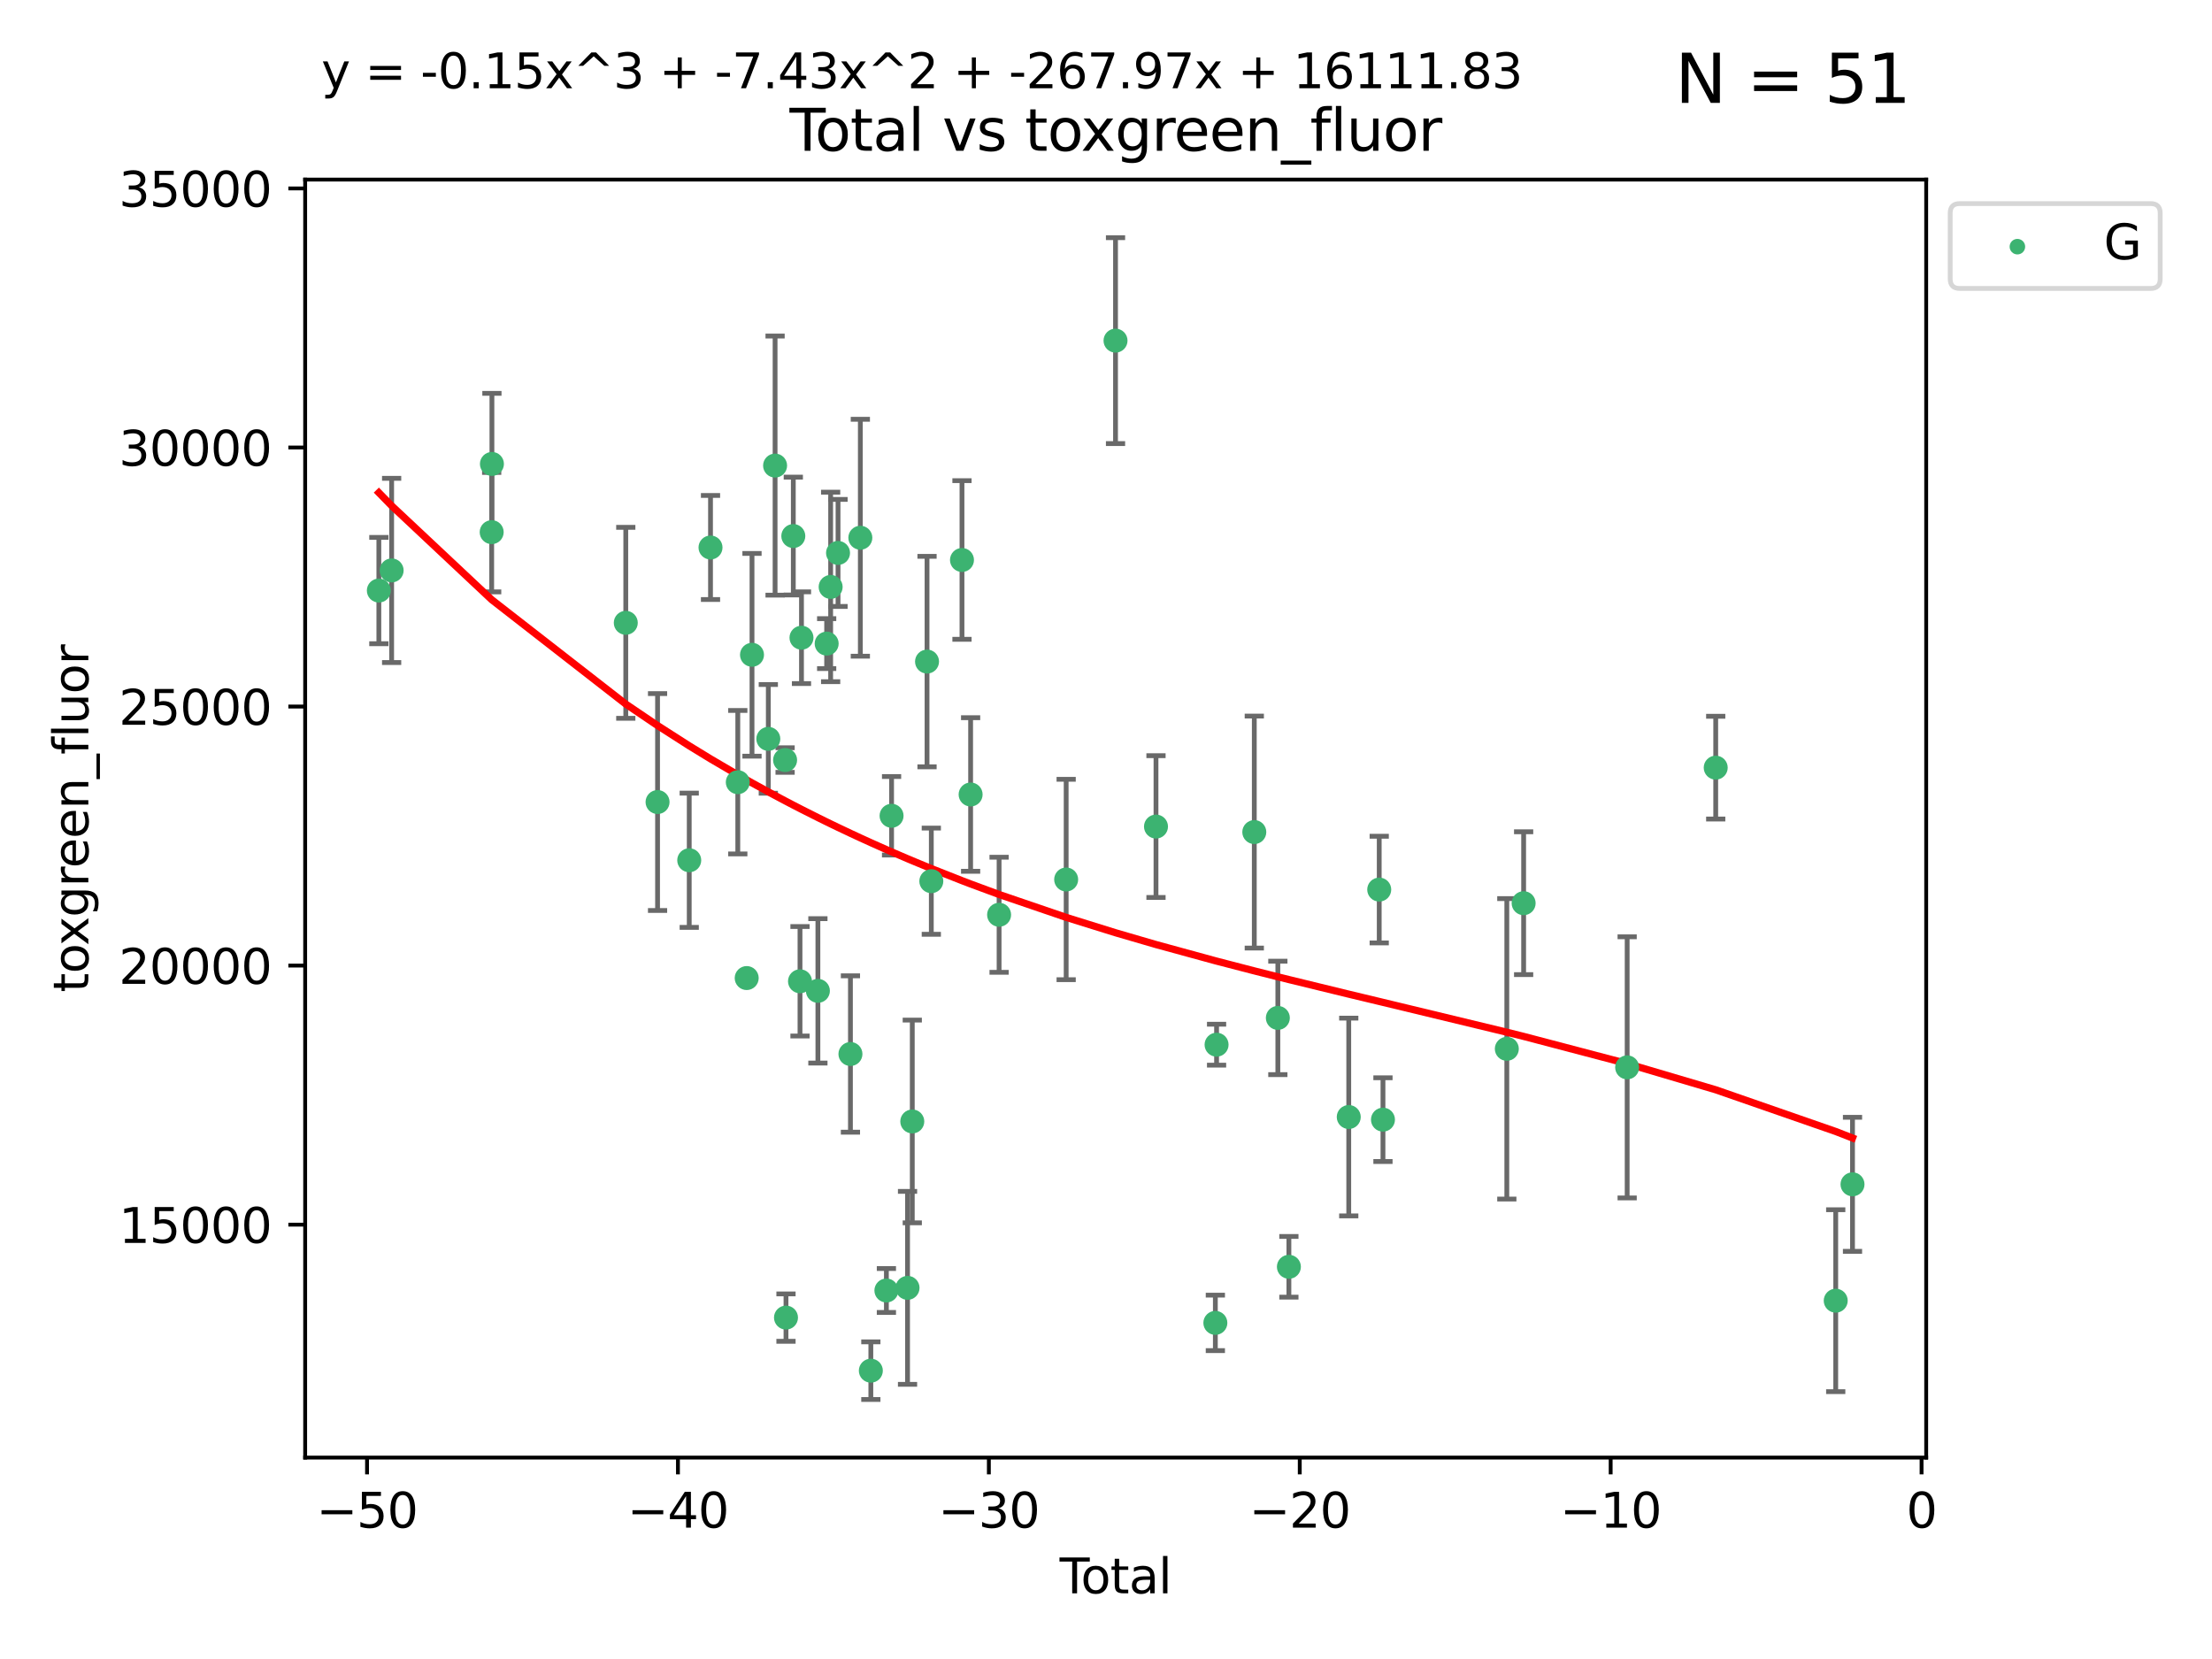 <?xml version="1.0" encoding="utf-8" standalone="no"?>
<!DOCTYPE svg PUBLIC "-//W3C//DTD SVG 1.1//EN"
  "http://www.w3.org/Graphics/SVG/1.1/DTD/svg11.dtd">
<svg xmlns:xlink="http://www.w3.org/1999/xlink" width="460.8pt" height="345.6pt" viewBox="0 0 460.8 345.6" xmlns="http://www.w3.org/2000/svg" version="1.1">
 <defs>
  <style type="text/css">*{stroke-linejoin: round; stroke-linecap: butt}</style>
 </defs>
 <g id="figure_1">
  <g id="patch_1">
   <path d="M 0 345.6 
L 460.8 345.6 
L 460.8 0 
L 0 0 
z
" style="fill: #ffffff"/>
  </g>
  <g id="axes_1">
   <g id="patch_2">
    <path d="M 63.571 303.64 
L 401.26 303.64 
L 401.26 37.411 
L 63.571 37.411 
z
" style="fill: #ffffff"/>
   </g>
   <g id="PathCollection_1">
    <defs>
     <path id="m0b5c371823" d="M 0 1.118 
C 0.297 1.118 0.581 1 0.791 0.791 
C 1 0.581 1.118 0.297 1.118 0 
C 1.118 -0.297 1 -0.581 0.791 -0.791 
C 0.581 -1 0.297 -1.118 0 -1.118 
C -0.297 -1.118 -0.581 -1 -0.791 -0.791 
C -1 -0.581 -1.118 -0.297 -1.118 0 
C -1.118 0.297 -1 0.581 -0.791 0.791 
C -0.581 1 -0.297 1.118 0 1.118 
z
" style="stroke: #3cb371"/>
    </defs>
    <g clip-path="url(#p6d5c91cd50)">
     <use xlink:href="#m0b5c371823" x="78.921" y="123.023" style="fill: #3cb371; stroke: #3cb371"/>
     <use xlink:href="#m0b5c371823" x="81.585" y="118.831" style="fill: #3cb371; stroke: #3cb371"/>
     <use xlink:href="#m0b5c371823" x="102.426" y="110.856" style="fill: #3cb371; stroke: #3cb371"/>
     <use xlink:href="#m0b5c371823" x="102.476" y="96.646" style="fill: #3cb371; stroke: #3cb371"/>
     <use xlink:href="#m0b5c371823" x="130.362" y="129.744" style="fill: #3cb371; stroke: #3cb371"/>
     <use xlink:href="#m0b5c371823" x="136.981" y="167.08" style="fill: #3cb371; stroke: #3cb371"/>
     <use xlink:href="#m0b5c371823" x="143.58" y="179.208" style="fill: #3cb371; stroke: #3cb371"/>
     <use xlink:href="#m0b5c371823" x="148.013" y="114.055" style="fill: #3cb371; stroke: #3cb371"/>
     <use xlink:href="#m0b5c371823" x="153.697" y="162.945" style="fill: #3cb371; stroke: #3cb371"/>
     <use xlink:href="#m0b5c371823" x="155.551" y="203.747" style="fill: #3cb371; stroke: #3cb371"/>
     <use xlink:href="#m0b5c371823" x="156.656" y="136.406" style="fill: #3cb371; stroke: #3cb371"/>
     <use xlink:href="#m0b5c371823" x="160.055" y="153.921" style="fill: #3cb371; stroke: #3cb371"/>
     <use xlink:href="#m0b5c371823" x="161.465" y="96.991" style="fill: #3cb371; stroke: #3cb371"/>
     <use xlink:href="#m0b5c371823" x="163.55" y="158.331" style="fill: #3cb371; stroke: #3cb371"/>
     <use xlink:href="#m0b5c371823" x="163.736" y="274.48" style="fill: #3cb371; stroke: #3cb371"/>
     <use xlink:href="#m0b5c371823" x="165.261" y="111.668" style="fill: #3cb371; stroke: #3cb371"/>
     <use xlink:href="#m0b5c371823" x="166.655" y="204.42" style="fill: #3cb371; stroke: #3cb371"/>
     <use xlink:href="#m0b5c371823" x="166.964" y="132.847" style="fill: #3cb371; stroke: #3cb371"/>
     <use xlink:href="#m0b5c371823" x="170.383" y="206.413" style="fill: #3cb371; stroke: #3cb371"/>
     <use xlink:href="#m0b5c371823" x="172.208" y="134.076" style="fill: #3cb371; stroke: #3cb371"/>
     <use xlink:href="#m0b5c371823" x="173.039" y="122.267" style="fill: #3cb371; stroke: #3cb371"/>
     <use xlink:href="#m0b5c371823" x="174.578" y="115.186" style="fill: #3cb371; stroke: #3cb371"/>
     <use xlink:href="#m0b5c371823" x="177.162" y="219.568" style="fill: #3cb371; stroke: #3cb371"/>
     <use xlink:href="#m0b5c371823" x="179.225" y="112.022" style="fill: #3cb371; stroke: #3cb371"/>
     <use xlink:href="#m0b5c371823" x="181.412" y="285.537" style="fill: #3cb371; stroke: #3cb371"/>
     <use xlink:href="#m0b5c371823" x="184.653" y="268.835" style="fill: #3cb371; stroke: #3cb371"/>
     <use xlink:href="#m0b5c371823" x="185.73" y="169.942" style="fill: #3cb371; stroke: #3cb371"/>
     <use xlink:href="#m0b5c371823" x="189.057" y="268.285" style="fill: #3cb371; stroke: #3cb371"/>
     <use xlink:href="#m0b5c371823" x="190.045" y="233.62" style="fill: #3cb371; stroke: #3cb371"/>
     <use xlink:href="#m0b5c371823" x="193.118" y="137.818" style="fill: #3cb371; stroke: #3cb371"/>
     <use xlink:href="#m0b5c371823" x="194.01" y="183.568" style="fill: #3cb371; stroke: #3cb371"/>
     <use xlink:href="#m0b5c371823" x="200.398" y="116.655" style="fill: #3cb371; stroke: #3cb371"/>
     <use xlink:href="#m0b5c371823" x="202.198" y="165.506" style="fill: #3cb371; stroke: #3cb371"/>
     <use xlink:href="#m0b5c371823" x="208.13" y="190.563" style="fill: #3cb371; stroke: #3cb371"/>
     <use xlink:href="#m0b5c371823" x="222.101" y="183.214" style="fill: #3cb371; stroke: #3cb371"/>
     <use xlink:href="#m0b5c371823" x="232.384" y="70.96" style="fill: #3cb371; stroke: #3cb371"/>
     <use xlink:href="#m0b5c371823" x="240.814" y="172.188" style="fill: #3cb371; stroke: #3cb371"/>
     <use xlink:href="#m0b5c371823" x="253.181" y="275.581" style="fill: #3cb371; stroke: #3cb371"/>
     <use xlink:href="#m0b5c371823" x="253.434" y="217.627" style="fill: #3cb371; stroke: #3cb371"/>
     <use xlink:href="#m0b5c371823" x="261.293" y="173.334" style="fill: #3cb371; stroke: #3cb371"/>
     <use xlink:href="#m0b5c371823" x="266.199" y="212.048" style="fill: #3cb371; stroke: #3cb371"/>
     <use xlink:href="#m0b5c371823" x="268.5" y="263.898" style="fill: #3cb371; stroke: #3cb371"/>
     <use xlink:href="#m0b5c371823" x="280.97" y="232.694" style="fill: #3cb371; stroke: #3cb371"/>
     <use xlink:href="#m0b5c371823" x="287.318" y="185.317" style="fill: #3cb371; stroke: #3cb371"/>
     <use xlink:href="#m0b5c371823" x="288.097" y="233.243" style="fill: #3cb371; stroke: #3cb371"/>
     <use xlink:href="#m0b5c371823" x="313.898" y="218.49" style="fill: #3cb371; stroke: #3cb371"/>
     <use xlink:href="#m0b5c371823" x="317.401" y="188.151" style="fill: #3cb371; stroke: #3cb371"/>
     <use xlink:href="#m0b5c371823" x="338.967" y="222.351" style="fill: #3cb371; stroke: #3cb371"/>
     <use xlink:href="#m0b5c371823" x="357.415" y="159.916" style="fill: #3cb371; stroke: #3cb371"/>
     <use xlink:href="#m0b5c371823" x="382.415" y="270.956" style="fill: #3cb371; stroke: #3cb371"/>
     <use xlink:href="#m0b5c371823" x="385.911" y="246.715" style="fill: #3cb371; stroke: #3cb371"/>
    </g>
   </g>
   <g id="matplotlib.axis_1">
    <g id="xtick_1">
     <g id="line2d_1">
      <defs>
       <path id="md75a499d53" d="M 0 0 
L 0 3.5 
" style="stroke: #000000; stroke-width: 0.8"/>
      </defs>
      <g>
       <use xlink:href="#md75a499d53" x="76.462" y="303.64" style="stroke: #000000; stroke-width: 0.8"/>
      </g>
     </g>
     <g id="text_1">
      <!-- −50 -->
      <g transform="translate(65.909 318.238)scale(0.1 -0.1)">
       <defs>
        <path id="DejaVuSans-2212" d="M 678 2272 
L 4684 2272 
L 4684 1741 
L 678 1741 
L 678 2272 
z
" transform="scale(0.016)"/>
        <path id="DejaVuSans-35" d="M 691 4666 
L 3169 4666 
L 3169 4134 
L 1269 4134 
L 1269 2991 
Q 1406 3038 1543 3061 
Q 1681 3084 1819 3084 
Q 2600 3084 3056 2656 
Q 3513 2228 3513 1497 
Q 3513 744 3044 326 
Q 2575 -91 1722 -91 
Q 1428 -91 1123 -41 
Q 819 9 494 109 
L 494 744 
Q 775 591 1075 516 
Q 1375 441 1709 441 
Q 2250 441 2565 725 
Q 2881 1009 2881 1497 
Q 2881 1984 2565 2268 
Q 2250 2553 1709 2553 
Q 1456 2553 1204 2497 
Q 953 2441 691 2322 
L 691 4666 
z
" transform="scale(0.016)"/>
        <path id="DejaVuSans-30" d="M 2034 4250 
Q 1547 4250 1301 3770 
Q 1056 3291 1056 2328 
Q 1056 1369 1301 889 
Q 1547 409 2034 409 
Q 2525 409 2770 889 
Q 3016 1369 3016 2328 
Q 3016 3291 2770 3770 
Q 2525 4250 2034 4250 
z
M 2034 4750 
Q 2819 4750 3233 4129 
Q 3647 3509 3647 2328 
Q 3647 1150 3233 529 
Q 2819 -91 2034 -91 
Q 1250 -91 836 529 
Q 422 1150 422 2328 
Q 422 3509 836 4129 
Q 1250 4750 2034 4750 
z
" transform="scale(0.016)"/>
       </defs>
       <use xlink:href="#DejaVuSans-2212"/>
       <use xlink:href="#DejaVuSans-35" x="83.789"/>
       <use xlink:href="#DejaVuSans-30" x="147.412"/>
      </g>
     </g>
    </g>
    <g id="xtick_2">
     <g id="line2d_2">
      <g>
       <use xlink:href="#md75a499d53" x="141.229" y="303.64" style="stroke: #000000; stroke-width: 0.8"/>
      </g>
     </g>
     <g id="text_2">
      <!-- −40 -->
      <g transform="translate(130.676 318.238)scale(0.1 -0.1)">
       <defs>
        <path id="DejaVuSans-34" d="M 2419 4116 
L 825 1625 
L 2419 1625 
L 2419 4116 
z
M 2253 4666 
L 3047 4666 
L 3047 1625 
L 3713 1625 
L 3713 1100 
L 3047 1100 
L 3047 0 
L 2419 0 
L 2419 1100 
L 313 1100 
L 313 1709 
L 2253 4666 
z
" transform="scale(0.016)"/>
       </defs>
       <use xlink:href="#DejaVuSans-2212"/>
       <use xlink:href="#DejaVuSans-34" x="83.789"/>
       <use xlink:href="#DejaVuSans-30" x="147.412"/>
      </g>
     </g>
    </g>
    <g id="xtick_3">
     <g id="line2d_3">
      <g>
       <use xlink:href="#md75a499d53" x="205.996" y="303.64" style="stroke: #000000; stroke-width: 0.8"/>
      </g>
     </g>
     <g id="text_3">
      <!-- −30 -->
      <g transform="translate(195.444 318.238)scale(0.1 -0.1)">
       <defs>
        <path id="DejaVuSans-33" d="M 2597 2516 
Q 3050 2419 3304 2112 
Q 3559 1806 3559 1356 
Q 3559 666 3084 287 
Q 2609 -91 1734 -91 
Q 1441 -91 1130 -33 
Q 819 25 488 141 
L 488 750 
Q 750 597 1062 519 
Q 1375 441 1716 441 
Q 2309 441 2620 675 
Q 2931 909 2931 1356 
Q 2931 1769 2642 2001 
Q 2353 2234 1838 2234 
L 1294 2234 
L 1294 2753 
L 1863 2753 
Q 2328 2753 2575 2939 
Q 2822 3125 2822 3475 
Q 2822 3834 2567 4026 
Q 2313 4219 1838 4219 
Q 1578 4219 1281 4162 
Q 984 4106 628 3988 
L 628 4550 
Q 988 4650 1302 4700 
Q 1616 4750 1894 4750 
Q 2613 4750 3031 4423 
Q 3450 4097 3450 3541 
Q 3450 3153 3228 2886 
Q 3006 2619 2597 2516 
z
" transform="scale(0.016)"/>
       </defs>
       <use xlink:href="#DejaVuSans-2212"/>
       <use xlink:href="#DejaVuSans-33" x="83.789"/>
       <use xlink:href="#DejaVuSans-30" x="147.412"/>
      </g>
     </g>
    </g>
    <g id="xtick_4">
     <g id="line2d_4">
      <g>
       <use xlink:href="#md75a499d53" x="270.763" y="303.64" style="stroke: #000000; stroke-width: 0.8"/>
      </g>
     </g>
     <g id="text_4">
      <!-- −20 -->
      <g transform="translate(260.211 318.238)scale(0.1 -0.1)">
       <defs>
        <path id="DejaVuSans-32" d="M 1228 531 
L 3431 531 
L 3431 0 
L 469 0 
L 469 531 
Q 828 903 1448 1529 
Q 2069 2156 2228 2338 
Q 2531 2678 2651 2914 
Q 2772 3150 2772 3378 
Q 2772 3750 2511 3984 
Q 2250 4219 1831 4219 
Q 1534 4219 1204 4116 
Q 875 4013 500 3803 
L 500 4441 
Q 881 4594 1212 4672 
Q 1544 4750 1819 4750 
Q 2544 4750 2975 4387 
Q 3406 4025 3406 3419 
Q 3406 3131 3298 2873 
Q 3191 2616 2906 2266 
Q 2828 2175 2409 1742 
Q 1991 1309 1228 531 
z
" transform="scale(0.016)"/>
       </defs>
       <use xlink:href="#DejaVuSans-2212"/>
       <use xlink:href="#DejaVuSans-32" x="83.789"/>
       <use xlink:href="#DejaVuSans-30" x="147.412"/>
      </g>
     </g>
    </g>
    <g id="xtick_5">
     <g id="line2d_5">
      <g>
       <use xlink:href="#md75a499d53" x="335.531" y="303.64" style="stroke: #000000; stroke-width: 0.8"/>
      </g>
     </g>
     <g id="text_5">
      <!-- −10 -->
      <g transform="translate(324.978 318.238)scale(0.1 -0.1)">
       <defs>
        <path id="DejaVuSans-31" d="M 794 531 
L 1825 531 
L 1825 4091 
L 703 3866 
L 703 4441 
L 1819 4666 
L 2450 4666 
L 2450 531 
L 3481 531 
L 3481 0 
L 794 0 
L 794 531 
z
" transform="scale(0.016)"/>
       </defs>
       <use xlink:href="#DejaVuSans-2212"/>
       <use xlink:href="#DejaVuSans-31" x="83.789"/>
       <use xlink:href="#DejaVuSans-30" x="147.412"/>
      </g>
     </g>
    </g>
    <g id="xtick_6">
     <g id="line2d_6">
      <g>
       <use xlink:href="#md75a499d53" x="400.298" y="303.64" style="stroke: #000000; stroke-width: 0.8"/>
      </g>
     </g>
     <g id="text_6">
      <!-- 0 -->
      <g transform="translate(397.117 318.238)scale(0.1 -0.1)">
       <use xlink:href="#DejaVuSans-30"/>
      </g>
     </g>
    </g>
    <g id="text_7">
     <!-- Total -->
     <g transform="translate(220.739 331.917)scale(0.1 -0.1)">
      <defs>
       <path id="DejaVuSans-54" d="M -19 4666 
L 3928 4666 
L 3928 4134 
L 2272 4134 
L 2272 0 
L 1638 0 
L 1638 4134 
L -19 4134 
L -19 4666 
z
" transform="scale(0.016)"/>
       <path id="DejaVuSans-6f" d="M 1959 3097 
Q 1497 3097 1228 2736 
Q 959 2375 959 1747 
Q 959 1119 1226 758 
Q 1494 397 1959 397 
Q 2419 397 2687 759 
Q 2956 1122 2956 1747 
Q 2956 2369 2687 2733 
Q 2419 3097 1959 3097 
z
M 1959 3584 
Q 2709 3584 3137 3096 
Q 3566 2609 3566 1747 
Q 3566 888 3137 398 
Q 2709 -91 1959 -91 
Q 1206 -91 779 398 
Q 353 888 353 1747 
Q 353 2609 779 3096 
Q 1206 3584 1959 3584 
z
" transform="scale(0.016)"/>
       <path id="DejaVuSans-74" d="M 1172 4494 
L 1172 3500 
L 2356 3500 
L 2356 3053 
L 1172 3053 
L 1172 1153 
Q 1172 725 1289 603 
Q 1406 481 1766 481 
L 2356 481 
L 2356 0 
L 1766 0 
Q 1100 0 847 248 
Q 594 497 594 1153 
L 594 3053 
L 172 3053 
L 172 3500 
L 594 3500 
L 594 4494 
L 1172 4494 
z
" transform="scale(0.016)"/>
       <path id="DejaVuSans-61" d="M 2194 1759 
Q 1497 1759 1228 1600 
Q 959 1441 959 1056 
Q 959 750 1161 570 
Q 1363 391 1709 391 
Q 2188 391 2477 730 
Q 2766 1069 2766 1631 
L 2766 1759 
L 2194 1759 
z
M 3341 1997 
L 3341 0 
L 2766 0 
L 2766 531 
Q 2569 213 2275 61 
Q 1981 -91 1556 -91 
Q 1019 -91 701 211 
Q 384 513 384 1019 
Q 384 1609 779 1909 
Q 1175 2209 1959 2209 
L 2766 2209 
L 2766 2266 
Q 2766 2663 2505 2880 
Q 2244 3097 1772 3097 
Q 1472 3097 1187 3025 
Q 903 2953 641 2809 
L 641 3341 
Q 956 3463 1253 3523 
Q 1550 3584 1831 3584 
Q 2591 3584 2966 3190 
Q 3341 2797 3341 1997 
z
" transform="scale(0.016)"/>
       <path id="DejaVuSans-6c" d="M 603 4863 
L 1178 4863 
L 1178 0 
L 603 0 
L 603 4863 
z
" transform="scale(0.016)"/>
      </defs>
      <use xlink:href="#DejaVuSans-54"/>
      <use xlink:href="#DejaVuSans-6f" x="44.084"/>
      <use xlink:href="#DejaVuSans-74" x="105.266"/>
      <use xlink:href="#DejaVuSans-61" x="144.475"/>
      <use xlink:href="#DejaVuSans-6c" x="205.754"/>
     </g>
    </g>
   </g>
   <g id="matplotlib.axis_2">
    <g id="ytick_1">
     <g id="line2d_7">
      <defs>
       <path id="m71b4021851" d="M 0 0 
L -3.5 0 
" style="stroke: #000000; stroke-width: 0.8"/>
      </defs>
      <g>
       <use xlink:href="#m71b4021851" x="63.571" y="255.117" style="stroke: #000000; stroke-width: 0.8"/>
      </g>
     </g>
     <g id="text_8">
      <!-- 15000 -->
      <g transform="translate(24.759 258.916)scale(0.1 -0.1)">
       <use xlink:href="#DejaVuSans-31"/>
       <use xlink:href="#DejaVuSans-35" x="63.623"/>
       <use xlink:href="#DejaVuSans-30" x="127.246"/>
       <use xlink:href="#DejaVuSans-30" x="190.869"/>
       <use xlink:href="#DejaVuSans-30" x="254.492"/>
      </g>
     </g>
    </g>
    <g id="ytick_2">
     <g id="line2d_8">
      <g>
       <use xlink:href="#m71b4021851" x="63.571" y="201.151" style="stroke: #000000; stroke-width: 0.8"/>
      </g>
     </g>
     <g id="text_9">
      <!-- 20000 -->
      <g transform="translate(24.759 204.95)scale(0.1 -0.1)">
       <use xlink:href="#DejaVuSans-32"/>
       <use xlink:href="#DejaVuSans-30" x="63.623"/>
       <use xlink:href="#DejaVuSans-30" x="127.246"/>
       <use xlink:href="#DejaVuSans-30" x="190.869"/>
       <use xlink:href="#DejaVuSans-30" x="254.492"/>
      </g>
     </g>
    </g>
    <g id="ytick_3">
     <g id="line2d_9">
      <g>
       <use xlink:href="#m71b4021851" x="63.571" y="147.185" style="stroke: #000000; stroke-width: 0.8"/>
      </g>
     </g>
     <g id="text_10">
      <!-- 25000 -->
      <g transform="translate(24.759 150.984)scale(0.1 -0.1)">
       <use xlink:href="#DejaVuSans-32"/>
       <use xlink:href="#DejaVuSans-35" x="63.623"/>
       <use xlink:href="#DejaVuSans-30" x="127.246"/>
       <use xlink:href="#DejaVuSans-30" x="190.869"/>
       <use xlink:href="#DejaVuSans-30" x="254.492"/>
      </g>
     </g>
    </g>
    <g id="ytick_4">
     <g id="line2d_10">
      <g>
       <use xlink:href="#m71b4021851" x="63.571" y="93.219" style="stroke: #000000; stroke-width: 0.8"/>
      </g>
     </g>
     <g id="text_11">
      <!-- 30000 -->
      <g transform="translate(24.759 97.018)scale(0.1 -0.1)">
       <use xlink:href="#DejaVuSans-33"/>
       <use xlink:href="#DejaVuSans-30" x="63.623"/>
       <use xlink:href="#DejaVuSans-30" x="127.246"/>
       <use xlink:href="#DejaVuSans-30" x="190.869"/>
       <use xlink:href="#DejaVuSans-30" x="254.492"/>
      </g>
     </g>
    </g>
    <g id="ytick_5">
     <g id="line2d_11">
      <g>
       <use xlink:href="#m71b4021851" x="63.571" y="39.253" style="stroke: #000000; stroke-width: 0.8"/>
      </g>
     </g>
     <g id="text_12">
      <!-- 35000 -->
      <g transform="translate(24.759 43.052)scale(0.1 -0.1)">
       <use xlink:href="#DejaVuSans-33"/>
       <use xlink:href="#DejaVuSans-35" x="63.623"/>
       <use xlink:href="#DejaVuSans-30" x="127.246"/>
       <use xlink:href="#DejaVuSans-30" x="190.869"/>
       <use xlink:href="#DejaVuSans-30" x="254.492"/>
      </g>
     </g>
    </g>
    <g id="text_13">
     <!-- toxgreen_fluor -->
     <g transform="translate(18.401 206.72)rotate(-90)scale(0.1 -0.1)">
      <defs>
       <path id="DejaVuSans-78" d="M 3513 3500 
L 2247 1797 
L 3578 0 
L 2900 0 
L 1881 1375 
L 863 0 
L 184 0 
L 1544 1831 
L 300 3500 
L 978 3500 
L 1906 2253 
L 2834 3500 
L 3513 3500 
z
" transform="scale(0.016)"/>
       <path id="DejaVuSans-67" d="M 2906 1791 
Q 2906 2416 2648 2759 
Q 2391 3103 1925 3103 
Q 1463 3103 1205 2759 
Q 947 2416 947 1791 
Q 947 1169 1205 825 
Q 1463 481 1925 481 
Q 2391 481 2648 825 
Q 2906 1169 2906 1791 
z
M 3481 434 
Q 3481 -459 3084 -895 
Q 2688 -1331 1869 -1331 
Q 1566 -1331 1297 -1286 
Q 1028 -1241 775 -1147 
L 775 -588 
Q 1028 -725 1275 -790 
Q 1522 -856 1778 -856 
Q 2344 -856 2625 -561 
Q 2906 -266 2906 331 
L 2906 616 
Q 2728 306 2450 153 
Q 2172 0 1784 0 
Q 1141 0 747 490 
Q 353 981 353 1791 
Q 353 2603 747 3093 
Q 1141 3584 1784 3584 
Q 2172 3584 2450 3431 
Q 2728 3278 2906 2969 
L 2906 3500 
L 3481 3500 
L 3481 434 
z
" transform="scale(0.016)"/>
       <path id="DejaVuSans-72" d="M 2631 2963 
Q 2534 3019 2420 3045 
Q 2306 3072 2169 3072 
Q 1681 3072 1420 2755 
Q 1159 2438 1159 1844 
L 1159 0 
L 581 0 
L 581 3500 
L 1159 3500 
L 1159 2956 
Q 1341 3275 1631 3429 
Q 1922 3584 2338 3584 
Q 2397 3584 2469 3576 
Q 2541 3569 2628 3553 
L 2631 2963 
z
" transform="scale(0.016)"/>
       <path id="DejaVuSans-65" d="M 3597 1894 
L 3597 1613 
L 953 1613 
Q 991 1019 1311 708 
Q 1631 397 2203 397 
Q 2534 397 2845 478 
Q 3156 559 3463 722 
L 3463 178 
Q 3153 47 2828 -22 
Q 2503 -91 2169 -91 
Q 1331 -91 842 396 
Q 353 884 353 1716 
Q 353 2575 817 3079 
Q 1281 3584 2069 3584 
Q 2775 3584 3186 3129 
Q 3597 2675 3597 1894 
z
M 3022 2063 
Q 3016 2534 2758 2815 
Q 2500 3097 2075 3097 
Q 1594 3097 1305 2825 
Q 1016 2553 972 2059 
L 3022 2063 
z
" transform="scale(0.016)"/>
       <path id="DejaVuSans-6e" d="M 3513 2113 
L 3513 0 
L 2938 0 
L 2938 2094 
Q 2938 2591 2744 2837 
Q 2550 3084 2163 3084 
Q 1697 3084 1428 2787 
Q 1159 2491 1159 1978 
L 1159 0 
L 581 0 
L 581 3500 
L 1159 3500 
L 1159 2956 
Q 1366 3272 1645 3428 
Q 1925 3584 2291 3584 
Q 2894 3584 3203 3211 
Q 3513 2838 3513 2113 
z
" transform="scale(0.016)"/>
       <path id="DejaVuSans-5f" d="M 3263 -1063 
L 3263 -1509 
L -63 -1509 
L -63 -1063 
L 3263 -1063 
z
" transform="scale(0.016)"/>
       <path id="DejaVuSans-66" d="M 2375 4863 
L 2375 4384 
L 1825 4384 
Q 1516 4384 1395 4259 
Q 1275 4134 1275 3809 
L 1275 3500 
L 2222 3500 
L 2222 3053 
L 1275 3053 
L 1275 0 
L 697 0 
L 697 3053 
L 147 3053 
L 147 3500 
L 697 3500 
L 697 3744 
Q 697 4328 969 4595 
Q 1241 4863 1831 4863 
L 2375 4863 
z
" transform="scale(0.016)"/>
       <path id="DejaVuSans-75" d="M 544 1381 
L 544 3500 
L 1119 3500 
L 1119 1403 
Q 1119 906 1312 657 
Q 1506 409 1894 409 
Q 2359 409 2629 706 
Q 2900 1003 2900 1516 
L 2900 3500 
L 3475 3500 
L 3475 0 
L 2900 0 
L 2900 538 
Q 2691 219 2414 64 
Q 2138 -91 1772 -91 
Q 1169 -91 856 284 
Q 544 659 544 1381 
z
M 1991 3584 
L 1991 3584 
z
" transform="scale(0.016)"/>
      </defs>
      <use xlink:href="#DejaVuSans-74"/>
      <use xlink:href="#DejaVuSans-6f" x="39.209"/>
      <use xlink:href="#DejaVuSans-78" x="97.266"/>
      <use xlink:href="#DejaVuSans-67" x="156.445"/>
      <use xlink:href="#DejaVuSans-72" x="219.922"/>
      <use xlink:href="#DejaVuSans-65" x="258.785"/>
      <use xlink:href="#DejaVuSans-65" x="320.309"/>
      <use xlink:href="#DejaVuSans-6e" x="381.832"/>
      <use xlink:href="#DejaVuSans-5f" x="445.211"/>
      <use xlink:href="#DejaVuSans-66" x="495.211"/>
      <use xlink:href="#DejaVuSans-6c" x="530.416"/>
      <use xlink:href="#DejaVuSans-75" x="558.199"/>
      <use xlink:href="#DejaVuSans-6f" x="621.578"/>
      <use xlink:href="#DejaVuSans-72" x="682.76"/>
     </g>
    </g>
   </g>
   <g id="LineCollection_1">
    <path d="M 78.921 134.098 
L 78.921 111.948 
" clip-path="url(#p6d5c91cd50)" style="fill: none; stroke: #696969"/>
    <path d="M 81.585 138.019 
L 81.585 99.644 
" clip-path="url(#p6d5c91cd50)" style="fill: none; stroke: #696969"/>
    <path d="M 102.426 123.297 
L 102.426 98.415 
" clip-path="url(#p6d5c91cd50)" style="fill: none; stroke: #696969"/>
    <path d="M 102.476 111.351 
L 102.476 81.941 
" clip-path="url(#p6d5c91cd50)" style="fill: none; stroke: #696969"/>
    <path d="M 130.362 149.635 
L 130.362 109.853 
" clip-path="url(#p6d5c91cd50)" style="fill: none; stroke: #696969"/>
    <path d="M 136.981 189.668 
L 136.981 144.491 
" clip-path="url(#p6d5c91cd50)" style="fill: none; stroke: #696969"/>
    <path d="M 143.58 193.193 
L 143.58 165.224 
" clip-path="url(#p6d5c91cd50)" style="fill: none; stroke: #696969"/>
    <path d="M 148.013 124.893 
L 148.013 103.217 
" clip-path="url(#p6d5c91cd50)" style="fill: none; stroke: #696969"/>
    <path d="M 153.697 177.887 
L 153.697 148.003 
" clip-path="url(#p6d5c91cd50)" style="fill: none; stroke: #696969"/>
    <path d="M 155.551 204.554 
L 155.551 202.939 
" clip-path="url(#p6d5c91cd50)" style="fill: none; stroke: #696969"/>
    <path d="M 156.656 157.524 
L 156.656 115.289 
" clip-path="url(#p6d5c91cd50)" style="fill: none; stroke: #696969"/>
    <path d="M 160.055 165.243 
L 160.055 142.598 
" clip-path="url(#p6d5c91cd50)" style="fill: none; stroke: #696969"/>
    <path d="M 161.465 123.977 
L 161.465 70.004 
" clip-path="url(#p6d5c91cd50)" style="fill: none; stroke: #696969"/>
    <path d="M 163.55 160.896 
L 163.55 155.765 
" clip-path="url(#p6d5c91cd50)" style="fill: none; stroke: #696969"/>
    <path d="M 163.736 279.416 
L 163.736 269.544 
" clip-path="url(#p6d5c91cd50)" style="fill: none; stroke: #696969"/>
    <path d="M 165.261 123.941 
L 165.261 99.396 
" clip-path="url(#p6d5c91cd50)" style="fill: none; stroke: #696969"/>
    <path d="M 166.655 215.823 
L 166.655 193.017 
" clip-path="url(#p6d5c91cd50)" style="fill: none; stroke: #696969"/>
    <path d="M 166.964 142.401 
L 166.964 123.293 
" clip-path="url(#p6d5c91cd50)" style="fill: none; stroke: #696969"/>
    <path d="M 170.383 221.455 
L 170.383 191.372 
" clip-path="url(#p6d5c91cd50)" style="fill: none; stroke: #696969"/>
    <path d="M 172.208 139.275 
L 172.208 128.877 
" clip-path="url(#p6d5c91cd50)" style="fill: none; stroke: #696969"/>
    <path d="M 173.039 142.005 
L 173.039 102.53 
" clip-path="url(#p6d5c91cd50)" style="fill: none; stroke: #696969"/>
    <path d="M 174.578 126.333 
L 174.578 104.039 
" clip-path="url(#p6d5c91cd50)" style="fill: none; stroke: #696969"/>
    <path d="M 177.162 235.855 
L 177.162 203.281 
" clip-path="url(#p6d5c91cd50)" style="fill: none; stroke: #696969"/>
    <path d="M 179.225 136.701 
L 179.225 87.342 
" clip-path="url(#p6d5c91cd50)" style="fill: none; stroke: #696969"/>
    <path d="M 181.412 291.539 
L 181.412 279.535 
" clip-path="url(#p6d5c91cd50)" style="fill: none; stroke: #696969"/>
    <path d="M 184.653 273.409 
L 184.653 264.261 
" clip-path="url(#p6d5c91cd50)" style="fill: none; stroke: #696969"/>
    <path d="M 185.73 178.121 
L 185.73 161.763 
" clip-path="url(#p6d5c91cd50)" style="fill: none; stroke: #696969"/>
    <path d="M 189.057 288.381 
L 189.057 248.189 
" clip-path="url(#p6d5c91cd50)" style="fill: none; stroke: #696969"/>
    <path d="M 190.045 254.733 
L 190.045 212.506 
" clip-path="url(#p6d5c91cd50)" style="fill: none; stroke: #696969"/>
    <path d="M 193.118 159.743 
L 193.118 115.893 
" clip-path="url(#p6d5c91cd50)" style="fill: none; stroke: #696969"/>
    <path d="M 194.01 194.629 
L 194.01 172.507 
" clip-path="url(#p6d5c91cd50)" style="fill: none; stroke: #696969"/>
    <path d="M 200.398 133.179 
L 200.398 100.131 
" clip-path="url(#p6d5c91cd50)" style="fill: none; stroke: #696969"/>
    <path d="M 202.198 181.504 
L 202.198 149.508 
" clip-path="url(#p6d5c91cd50)" style="fill: none; stroke: #696969"/>
    <path d="M 208.13 202.552 
L 208.13 178.574 
" clip-path="url(#p6d5c91cd50)" style="fill: none; stroke: #696969"/>
    <path d="M 222.101 204.084 
L 222.101 162.343 
" clip-path="url(#p6d5c91cd50)" style="fill: none; stroke: #696969"/>
    <path d="M 232.384 92.408 
L 232.384 49.513 
" clip-path="url(#p6d5c91cd50)" style="fill: none; stroke: #696969"/>
    <path d="M 240.814 186.954 
L 240.814 157.422 
" clip-path="url(#p6d5c91cd50)" style="fill: none; stroke: #696969"/>
    <path d="M 253.181 281.358 
L 253.181 269.803 
" clip-path="url(#p6d5c91cd50)" style="fill: none; stroke: #696969"/>
    <path d="M 253.434 221.893 
L 253.434 213.36 
" clip-path="url(#p6d5c91cd50)" style="fill: none; stroke: #696969"/>
    <path d="M 261.293 197.495 
L 261.293 149.174 
" clip-path="url(#p6d5c91cd50)" style="fill: none; stroke: #696969"/>
    <path d="M 266.199 223.862 
L 266.199 200.234 
" clip-path="url(#p6d5c91cd50)" style="fill: none; stroke: #696969"/>
    <path d="M 268.5 270.221 
L 268.5 257.576 
" clip-path="url(#p6d5c91cd50)" style="fill: none; stroke: #696969"/>
    <path d="M 280.97 253.293 
L 280.97 212.095 
" clip-path="url(#p6d5c91cd50)" style="fill: none; stroke: #696969"/>
    <path d="M 287.318 196.426 
L 287.318 174.207 
" clip-path="url(#p6d5c91cd50)" style="fill: none; stroke: #696969"/>
    <path d="M 288.097 241.965 
L 288.097 224.522 
" clip-path="url(#p6d5c91cd50)" style="fill: none; stroke: #696969"/>
    <path d="M 313.898 249.783 
L 313.898 187.196 
" clip-path="url(#p6d5c91cd50)" style="fill: none; stroke: #696969"/>
    <path d="M 317.401 203.028 
L 317.401 173.274 
" clip-path="url(#p6d5c91cd50)" style="fill: none; stroke: #696969"/>
    <path d="M 338.967 249.553 
L 338.967 195.149 
" clip-path="url(#p6d5c91cd50)" style="fill: none; stroke: #696969"/>
    <path d="M 357.415 170.619 
L 357.415 149.213 
" clip-path="url(#p6d5c91cd50)" style="fill: none; stroke: #696969"/>
    <path d="M 382.415 289.909 
L 382.415 252.004 
" clip-path="url(#p6d5c91cd50)" style="fill: none; stroke: #696969"/>
    <path d="M 385.911 260.677 
L 385.911 232.752 
" clip-path="url(#p6d5c91cd50)" style="fill: none; stroke: #696969"/>
   </g>
   <g id="line2d_12">
    <defs>
     <path id="mec8ed3287c" d="M 2 0 
L -2 -0 
" style="stroke: #696969"/>
    </defs>
    <g clip-path="url(#p6d5c91cd50)">
     <use xlink:href="#mec8ed3287c" x="78.921" y="134.098" style="fill: #696969; stroke: #696969"/>
     <use xlink:href="#mec8ed3287c" x="81.585" y="138.019" style="fill: #696969; stroke: #696969"/>
     <use xlink:href="#mec8ed3287c" x="102.426" y="123.297" style="fill: #696969; stroke: #696969"/>
     <use xlink:href="#mec8ed3287c" x="102.476" y="111.351" style="fill: #696969; stroke: #696969"/>
     <use xlink:href="#mec8ed3287c" x="130.362" y="149.635" style="fill: #696969; stroke: #696969"/>
     <use xlink:href="#mec8ed3287c" x="136.981" y="189.668" style="fill: #696969; stroke: #696969"/>
     <use xlink:href="#mec8ed3287c" x="143.58" y="193.193" style="fill: #696969; stroke: #696969"/>
     <use xlink:href="#mec8ed3287c" x="148.013" y="124.893" style="fill: #696969; stroke: #696969"/>
     <use xlink:href="#mec8ed3287c" x="153.697" y="177.887" style="fill: #696969; stroke: #696969"/>
     <use xlink:href="#mec8ed3287c" x="155.551" y="204.554" style="fill: #696969; stroke: #696969"/>
     <use xlink:href="#mec8ed3287c" x="156.656" y="157.524" style="fill: #696969; stroke: #696969"/>
     <use xlink:href="#mec8ed3287c" x="160.055" y="165.243" style="fill: #696969; stroke: #696969"/>
     <use xlink:href="#mec8ed3287c" x="161.465" y="123.977" style="fill: #696969; stroke: #696969"/>
     <use xlink:href="#mec8ed3287c" x="163.55" y="160.896" style="fill: #696969; stroke: #696969"/>
     <use xlink:href="#mec8ed3287c" x="163.736" y="279.416" style="fill: #696969; stroke: #696969"/>
     <use xlink:href="#mec8ed3287c" x="165.261" y="123.941" style="fill: #696969; stroke: #696969"/>
     <use xlink:href="#mec8ed3287c" x="166.655" y="215.823" style="fill: #696969; stroke: #696969"/>
     <use xlink:href="#mec8ed3287c" x="166.964" y="142.401" style="fill: #696969; stroke: #696969"/>
     <use xlink:href="#mec8ed3287c" x="170.383" y="221.455" style="fill: #696969; stroke: #696969"/>
     <use xlink:href="#mec8ed3287c" x="172.208" y="139.275" style="fill: #696969; stroke: #696969"/>
     <use xlink:href="#mec8ed3287c" x="173.039" y="142.005" style="fill: #696969; stroke: #696969"/>
     <use xlink:href="#mec8ed3287c" x="174.578" y="126.333" style="fill: #696969; stroke: #696969"/>
     <use xlink:href="#mec8ed3287c" x="177.162" y="235.855" style="fill: #696969; stroke: #696969"/>
     <use xlink:href="#mec8ed3287c" x="179.225" y="136.701" style="fill: #696969; stroke: #696969"/>
     <use xlink:href="#mec8ed3287c" x="181.412" y="291.539" style="fill: #696969; stroke: #696969"/>
     <use xlink:href="#mec8ed3287c" x="184.653" y="273.409" style="fill: #696969; stroke: #696969"/>
     <use xlink:href="#mec8ed3287c" x="185.73" y="178.121" style="fill: #696969; stroke: #696969"/>
     <use xlink:href="#mec8ed3287c" x="189.057" y="288.381" style="fill: #696969; stroke: #696969"/>
     <use xlink:href="#mec8ed3287c" x="190.045" y="254.733" style="fill: #696969; stroke: #696969"/>
     <use xlink:href="#mec8ed3287c" x="193.118" y="159.743" style="fill: #696969; stroke: #696969"/>
     <use xlink:href="#mec8ed3287c" x="194.01" y="194.629" style="fill: #696969; stroke: #696969"/>
     <use xlink:href="#mec8ed3287c" x="200.398" y="133.179" style="fill: #696969; stroke: #696969"/>
     <use xlink:href="#mec8ed3287c" x="202.198" y="181.504" style="fill: #696969; stroke: #696969"/>
     <use xlink:href="#mec8ed3287c" x="208.13" y="202.552" style="fill: #696969; stroke: #696969"/>
     <use xlink:href="#mec8ed3287c" x="222.101" y="204.084" style="fill: #696969; stroke: #696969"/>
     <use xlink:href="#mec8ed3287c" x="232.384" y="92.408" style="fill: #696969; stroke: #696969"/>
     <use xlink:href="#mec8ed3287c" x="240.814" y="186.954" style="fill: #696969; stroke: #696969"/>
     <use xlink:href="#mec8ed3287c" x="253.181" y="281.358" style="fill: #696969; stroke: #696969"/>
     <use xlink:href="#mec8ed3287c" x="253.434" y="221.893" style="fill: #696969; stroke: #696969"/>
     <use xlink:href="#mec8ed3287c" x="261.293" y="197.495" style="fill: #696969; stroke: #696969"/>
     <use xlink:href="#mec8ed3287c" x="266.199" y="223.862" style="fill: #696969; stroke: #696969"/>
     <use xlink:href="#mec8ed3287c" x="268.5" y="270.221" style="fill: #696969; stroke: #696969"/>
     <use xlink:href="#mec8ed3287c" x="280.97" y="253.293" style="fill: #696969; stroke: #696969"/>
     <use xlink:href="#mec8ed3287c" x="287.318" y="196.426" style="fill: #696969; stroke: #696969"/>
     <use xlink:href="#mec8ed3287c" x="288.097" y="241.965" style="fill: #696969; stroke: #696969"/>
     <use xlink:href="#mec8ed3287c" x="313.898" y="249.783" style="fill: #696969; stroke: #696969"/>
     <use xlink:href="#mec8ed3287c" x="317.401" y="203.028" style="fill: #696969; stroke: #696969"/>
     <use xlink:href="#mec8ed3287c" x="338.967" y="249.553" style="fill: #696969; stroke: #696969"/>
     <use xlink:href="#mec8ed3287c" x="357.415" y="170.619" style="fill: #696969; stroke: #696969"/>
     <use xlink:href="#mec8ed3287c" x="382.415" y="289.909" style="fill: #696969; stroke: #696969"/>
     <use xlink:href="#mec8ed3287c" x="385.911" y="260.677" style="fill: #696969; stroke: #696969"/>
    </g>
   </g>
   <g id="line2d_13">
    <g clip-path="url(#p6d5c91cd50)">
     <use xlink:href="#mec8ed3287c" x="78.921" y="111.948" style="fill: #696969; stroke: #696969"/>
     <use xlink:href="#mec8ed3287c" x="81.585" y="99.644" style="fill: #696969; stroke: #696969"/>
     <use xlink:href="#mec8ed3287c" x="102.426" y="98.415" style="fill: #696969; stroke: #696969"/>
     <use xlink:href="#mec8ed3287c" x="102.476" y="81.941" style="fill: #696969; stroke: #696969"/>
     <use xlink:href="#mec8ed3287c" x="130.362" y="109.853" style="fill: #696969; stroke: #696969"/>
     <use xlink:href="#mec8ed3287c" x="136.981" y="144.491" style="fill: #696969; stroke: #696969"/>
     <use xlink:href="#mec8ed3287c" x="143.58" y="165.224" style="fill: #696969; stroke: #696969"/>
     <use xlink:href="#mec8ed3287c" x="148.013" y="103.217" style="fill: #696969; stroke: #696969"/>
     <use xlink:href="#mec8ed3287c" x="153.697" y="148.003" style="fill: #696969; stroke: #696969"/>
     <use xlink:href="#mec8ed3287c" x="155.551" y="202.939" style="fill: #696969; stroke: #696969"/>
     <use xlink:href="#mec8ed3287c" x="156.656" y="115.289" style="fill: #696969; stroke: #696969"/>
     <use xlink:href="#mec8ed3287c" x="160.055" y="142.598" style="fill: #696969; stroke: #696969"/>
     <use xlink:href="#mec8ed3287c" x="161.465" y="70.004" style="fill: #696969; stroke: #696969"/>
     <use xlink:href="#mec8ed3287c" x="163.55" y="155.765" style="fill: #696969; stroke: #696969"/>
     <use xlink:href="#mec8ed3287c" x="163.736" y="269.544" style="fill: #696969; stroke: #696969"/>
     <use xlink:href="#mec8ed3287c" x="165.261" y="99.396" style="fill: #696969; stroke: #696969"/>
     <use xlink:href="#mec8ed3287c" x="166.655" y="193.017" style="fill: #696969; stroke: #696969"/>
     <use xlink:href="#mec8ed3287c" x="166.964" y="123.293" style="fill: #696969; stroke: #696969"/>
     <use xlink:href="#mec8ed3287c" x="170.383" y="191.372" style="fill: #696969; stroke: #696969"/>
     <use xlink:href="#mec8ed3287c" x="172.208" y="128.877" style="fill: #696969; stroke: #696969"/>
     <use xlink:href="#mec8ed3287c" x="173.039" y="102.53" style="fill: #696969; stroke: #696969"/>
     <use xlink:href="#mec8ed3287c" x="174.578" y="104.039" style="fill: #696969; stroke: #696969"/>
     <use xlink:href="#mec8ed3287c" x="177.162" y="203.281" style="fill: #696969; stroke: #696969"/>
     <use xlink:href="#mec8ed3287c" x="179.225" y="87.342" style="fill: #696969; stroke: #696969"/>
     <use xlink:href="#mec8ed3287c" x="181.412" y="279.535" style="fill: #696969; stroke: #696969"/>
     <use xlink:href="#mec8ed3287c" x="184.653" y="264.261" style="fill: #696969; stroke: #696969"/>
     <use xlink:href="#mec8ed3287c" x="185.73" y="161.763" style="fill: #696969; stroke: #696969"/>
     <use xlink:href="#mec8ed3287c" x="189.057" y="248.189" style="fill: #696969; stroke: #696969"/>
     <use xlink:href="#mec8ed3287c" x="190.045" y="212.506" style="fill: #696969; stroke: #696969"/>
     <use xlink:href="#mec8ed3287c" x="193.118" y="115.893" style="fill: #696969; stroke: #696969"/>
     <use xlink:href="#mec8ed3287c" x="194.01" y="172.507" style="fill: #696969; stroke: #696969"/>
     <use xlink:href="#mec8ed3287c" x="200.398" y="100.131" style="fill: #696969; stroke: #696969"/>
     <use xlink:href="#mec8ed3287c" x="202.198" y="149.508" style="fill: #696969; stroke: #696969"/>
     <use xlink:href="#mec8ed3287c" x="208.13" y="178.574" style="fill: #696969; stroke: #696969"/>
     <use xlink:href="#mec8ed3287c" x="222.101" y="162.343" style="fill: #696969; stroke: #696969"/>
     <use xlink:href="#mec8ed3287c" x="232.384" y="49.513" style="fill: #696969; stroke: #696969"/>
     <use xlink:href="#mec8ed3287c" x="240.814" y="157.422" style="fill: #696969; stroke: #696969"/>
     <use xlink:href="#mec8ed3287c" x="253.181" y="269.803" style="fill: #696969; stroke: #696969"/>
     <use xlink:href="#mec8ed3287c" x="253.434" y="213.36" style="fill: #696969; stroke: #696969"/>
     <use xlink:href="#mec8ed3287c" x="261.293" y="149.174" style="fill: #696969; stroke: #696969"/>
     <use xlink:href="#mec8ed3287c" x="266.199" y="200.234" style="fill: #696969; stroke: #696969"/>
     <use xlink:href="#mec8ed3287c" x="268.5" y="257.576" style="fill: #696969; stroke: #696969"/>
     <use xlink:href="#mec8ed3287c" x="280.97" y="212.095" style="fill: #696969; stroke: #696969"/>
     <use xlink:href="#mec8ed3287c" x="287.318" y="174.207" style="fill: #696969; stroke: #696969"/>
     <use xlink:href="#mec8ed3287c" x="288.097" y="224.522" style="fill: #696969; stroke: #696969"/>
     <use xlink:href="#mec8ed3287c" x="313.898" y="187.196" style="fill: #696969; stroke: #696969"/>
     <use xlink:href="#mec8ed3287c" x="317.401" y="173.274" style="fill: #696969; stroke: #696969"/>
     <use xlink:href="#mec8ed3287c" x="338.967" y="195.149" style="fill: #696969; stroke: #696969"/>
     <use xlink:href="#mec8ed3287c" x="357.415" y="149.213" style="fill: #696969; stroke: #696969"/>
     <use xlink:href="#mec8ed3287c" x="382.415" y="252.004" style="fill: #696969; stroke: #696969"/>
     <use xlink:href="#mec8ed3287c" x="385.911" y="232.752" style="fill: #696969; stroke: #696969"/>
    </g>
   </g>
   <g id="line2d_14">
    <path d="M 78.921 102.634 
L 81.585 105.36 
L 102.426 124.92 
L 102.476 124.964 
L 130.362 146.67 
L 136.981 151.147 
L 143.58 155.373 
L 148.013 158.085 
L 153.697 161.417 
L 155.551 162.47 
L 156.656 163.089 
L 160.055 164.959 
L 161.465 165.719 
L 163.55 166.826 
L 163.736 166.924 
L 165.261 167.72 
L 166.655 168.438 
L 166.964 168.597 
L 170.383 170.319 
L 172.208 171.218 
L 173.039 171.622 
L 174.578 172.364 
L 177.162 173.587 
L 179.225 174.545 
L 181.412 175.542 
L 184.653 176.985 
L 185.73 177.456 
L 189.057 178.883 
L 190.045 179.3 
L 193.118 180.572 
L 194.01 180.935 
L 200.398 183.457 
L 202.198 184.144 
L 208.13 186.337 
L 222.101 191.106 
L 232.384 194.307 
L 240.814 196.765 
L 253.181 200.148 
L 253.434 200.215 
L 261.293 202.252 
L 266.199 203.489 
L 268.5 204.061 
L 280.97 207.1 
L 287.318 208.621 
L 288.097 208.807 
L 313.898 215.028 
L 317.401 215.9 
L 338.967 221.569 
L 357.415 227.021 
L 382.415 235.709 
L 385.911 237.07 
" clip-path="url(#p6d5c91cd50)" style="fill: none; stroke: #ff0000; stroke-width: 1.5; stroke-linecap: square"/>
   </g>
   <g id="line2d_15">
    <defs>
     <path id="m86f9715ee3" d="M 0 2 
C 0.53 2 1.039 1.789 1.414 1.414 
C 1.789 1.039 2 0.53 2 0 
C 2 -0.53 1.789 -1.039 1.414 -1.414 
C 1.039 -1.789 0.53 -2 0 -2 
C -0.53 -2 -1.039 -1.789 -1.414 -1.414 
C -1.789 -1.039 -2 -0.53 -2 0 
C -2 0.53 -1.789 1.039 -1.414 1.414 
C -1.039 1.789 -0.53 2 0 2 
z
" style="stroke: #3cb371"/>
    </defs>
    <g clip-path="url(#p6d5c91cd50)">
     <use xlink:href="#m86f9715ee3" x="78.921" y="123.023" style="fill: #3cb371; stroke: #3cb371"/>
     <use xlink:href="#m86f9715ee3" x="81.585" y="118.831" style="fill: #3cb371; stroke: #3cb371"/>
     <use xlink:href="#m86f9715ee3" x="102.426" y="110.856" style="fill: #3cb371; stroke: #3cb371"/>
     <use xlink:href="#m86f9715ee3" x="102.476" y="96.646" style="fill: #3cb371; stroke: #3cb371"/>
     <use xlink:href="#m86f9715ee3" x="130.362" y="129.744" style="fill: #3cb371; stroke: #3cb371"/>
     <use xlink:href="#m86f9715ee3" x="136.981" y="167.08" style="fill: #3cb371; stroke: #3cb371"/>
     <use xlink:href="#m86f9715ee3" x="143.58" y="179.208" style="fill: #3cb371; stroke: #3cb371"/>
     <use xlink:href="#m86f9715ee3" x="148.013" y="114.055" style="fill: #3cb371; stroke: #3cb371"/>
     <use xlink:href="#m86f9715ee3" x="153.697" y="162.945" style="fill: #3cb371; stroke: #3cb371"/>
     <use xlink:href="#m86f9715ee3" x="155.551" y="203.747" style="fill: #3cb371; stroke: #3cb371"/>
     <use xlink:href="#m86f9715ee3" x="156.656" y="136.406" style="fill: #3cb371; stroke: #3cb371"/>
     <use xlink:href="#m86f9715ee3" x="160.055" y="153.921" style="fill: #3cb371; stroke: #3cb371"/>
     <use xlink:href="#m86f9715ee3" x="161.465" y="96.991" style="fill: #3cb371; stroke: #3cb371"/>
     <use xlink:href="#m86f9715ee3" x="163.55" y="158.331" style="fill: #3cb371; stroke: #3cb371"/>
     <use xlink:href="#m86f9715ee3" x="163.736" y="274.48" style="fill: #3cb371; stroke: #3cb371"/>
     <use xlink:href="#m86f9715ee3" x="165.261" y="111.668" style="fill: #3cb371; stroke: #3cb371"/>
     <use xlink:href="#m86f9715ee3" x="166.655" y="204.42" style="fill: #3cb371; stroke: #3cb371"/>
     <use xlink:href="#m86f9715ee3" x="166.964" y="132.847" style="fill: #3cb371; stroke: #3cb371"/>
     <use xlink:href="#m86f9715ee3" x="170.383" y="206.413" style="fill: #3cb371; stroke: #3cb371"/>
     <use xlink:href="#m86f9715ee3" x="172.208" y="134.076" style="fill: #3cb371; stroke: #3cb371"/>
     <use xlink:href="#m86f9715ee3" x="173.039" y="122.267" style="fill: #3cb371; stroke: #3cb371"/>
     <use xlink:href="#m86f9715ee3" x="174.578" y="115.186" style="fill: #3cb371; stroke: #3cb371"/>
     <use xlink:href="#m86f9715ee3" x="177.162" y="219.568" style="fill: #3cb371; stroke: #3cb371"/>
     <use xlink:href="#m86f9715ee3" x="179.225" y="112.022" style="fill: #3cb371; stroke: #3cb371"/>
     <use xlink:href="#m86f9715ee3" x="181.412" y="285.537" style="fill: #3cb371; stroke: #3cb371"/>
     <use xlink:href="#m86f9715ee3" x="184.653" y="268.835" style="fill: #3cb371; stroke: #3cb371"/>
     <use xlink:href="#m86f9715ee3" x="185.73" y="169.942" style="fill: #3cb371; stroke: #3cb371"/>
     <use xlink:href="#m86f9715ee3" x="189.057" y="268.285" style="fill: #3cb371; stroke: #3cb371"/>
     <use xlink:href="#m86f9715ee3" x="190.045" y="233.62" style="fill: #3cb371; stroke: #3cb371"/>
     <use xlink:href="#m86f9715ee3" x="193.118" y="137.818" style="fill: #3cb371; stroke: #3cb371"/>
     <use xlink:href="#m86f9715ee3" x="194.01" y="183.568" style="fill: #3cb371; stroke: #3cb371"/>
     <use xlink:href="#m86f9715ee3" x="200.398" y="116.655" style="fill: #3cb371; stroke: #3cb371"/>
     <use xlink:href="#m86f9715ee3" x="202.198" y="165.506" style="fill: #3cb371; stroke: #3cb371"/>
     <use xlink:href="#m86f9715ee3" x="208.13" y="190.563" style="fill: #3cb371; stroke: #3cb371"/>
     <use xlink:href="#m86f9715ee3" x="222.101" y="183.214" style="fill: #3cb371; stroke: #3cb371"/>
     <use xlink:href="#m86f9715ee3" x="232.384" y="70.96" style="fill: #3cb371; stroke: #3cb371"/>
     <use xlink:href="#m86f9715ee3" x="240.814" y="172.188" style="fill: #3cb371; stroke: #3cb371"/>
     <use xlink:href="#m86f9715ee3" x="253.181" y="275.581" style="fill: #3cb371; stroke: #3cb371"/>
     <use xlink:href="#m86f9715ee3" x="253.434" y="217.627" style="fill: #3cb371; stroke: #3cb371"/>
     <use xlink:href="#m86f9715ee3" x="261.293" y="173.334" style="fill: #3cb371; stroke: #3cb371"/>
     <use xlink:href="#m86f9715ee3" x="266.199" y="212.048" style="fill: #3cb371; stroke: #3cb371"/>
     <use xlink:href="#m86f9715ee3" x="268.5" y="263.898" style="fill: #3cb371; stroke: #3cb371"/>
     <use xlink:href="#m86f9715ee3" x="280.97" y="232.694" style="fill: #3cb371; stroke: #3cb371"/>
     <use xlink:href="#m86f9715ee3" x="287.318" y="185.317" style="fill: #3cb371; stroke: #3cb371"/>
     <use xlink:href="#m86f9715ee3" x="288.097" y="233.243" style="fill: #3cb371; stroke: #3cb371"/>
     <use xlink:href="#m86f9715ee3" x="313.898" y="218.49" style="fill: #3cb371; stroke: #3cb371"/>
     <use xlink:href="#m86f9715ee3" x="317.401" y="188.151" style="fill: #3cb371; stroke: #3cb371"/>
     <use xlink:href="#m86f9715ee3" x="338.967" y="222.351" style="fill: #3cb371; stroke: #3cb371"/>
     <use xlink:href="#m86f9715ee3" x="357.415" y="159.916" style="fill: #3cb371; stroke: #3cb371"/>
     <use xlink:href="#m86f9715ee3" x="382.415" y="270.956" style="fill: #3cb371; stroke: #3cb371"/>
     <use xlink:href="#m86f9715ee3" x="385.911" y="246.715" style="fill: #3cb371; stroke: #3cb371"/>
    </g>
   </g>
   <g id="patch_3">
    <path d="M 63.571 303.64 
L 63.571 37.411 
" style="fill: none; stroke: #000000; stroke-width: 0.8; stroke-linejoin: miter; stroke-linecap: square"/>
   </g>
   <g id="patch_4">
    <path d="M 401.26 303.64 
L 401.26 37.411 
" style="fill: none; stroke: #000000; stroke-width: 0.8; stroke-linejoin: miter; stroke-linecap: square"/>
   </g>
   <g id="patch_5">
    <path d="M 63.571 303.64 
L 401.26 303.64 
" style="fill: none; stroke: #000000; stroke-width: 0.8; stroke-linejoin: miter; stroke-linecap: square"/>
   </g>
   <g id="patch_6">
    <path d="M 63.571 37.411 
L 401.26 37.411 
" style="fill: none; stroke: #000000; stroke-width: 0.8; stroke-linejoin: miter; stroke-linecap: square"/>
   </g>
   <g id="text_14">
    <!-- N = 51 -->
    <g transform="translate(348.964 21.426)scale(0.14 -0.14)">
     <defs>
      <path id="DejaVuSans-4e" d="M 628 4666 
L 1478 4666 
L 3547 763 
L 3547 4666 
L 4159 4666 
L 4159 0 
L 3309 0 
L 1241 3903 
L 1241 0 
L 628 0 
L 628 4666 
z
" transform="scale(0.016)"/>
      <path id="DejaVuSans-20" transform="scale(0.016)"/>
      <path id="DejaVuSans-3d" d="M 678 2906 
L 4684 2906 
L 4684 2381 
L 678 2381 
L 678 2906 
z
M 678 1631 
L 4684 1631 
L 4684 1100 
L 678 1100 
L 678 1631 
z
" transform="scale(0.016)"/>
     </defs>
     <use xlink:href="#DejaVuSans-4e"/>
     <use xlink:href="#DejaVuSans-20" x="74.805"/>
     <use xlink:href="#DejaVuSans-3d" x="106.592"/>
     <use xlink:href="#DejaVuSans-20" x="190.381"/>
     <use xlink:href="#DejaVuSans-35" x="222.168"/>
     <use xlink:href="#DejaVuSans-31" x="285.791"/>
    </g>
   </g>
   <g id="text_15">
    <!-- y = -0.15x^3 + -7.43x^2 + -267.97x + 16111.83 -->
    <g transform="translate(66.948 18.387)scale(0.1 -0.1)">
     <defs>
      <path id="DejaVuSans-79" d="M 2059 -325 
Q 1816 -950 1584 -1140 
Q 1353 -1331 966 -1331 
L 506 -1331 
L 506 -850 
L 844 -850 
Q 1081 -850 1212 -737 
Q 1344 -625 1503 -206 
L 1606 56 
L 191 3500 
L 800 3500 
L 1894 763 
L 2988 3500 
L 3597 3500 
L 2059 -325 
z
" transform="scale(0.016)"/>
      <path id="DejaVuSans-2d" d="M 313 2009 
L 1997 2009 
L 1997 1497 
L 313 1497 
L 313 2009 
z
" transform="scale(0.016)"/>
      <path id="DejaVuSans-2e" d="M 684 794 
L 1344 794 
L 1344 0 
L 684 0 
L 684 794 
z
" transform="scale(0.016)"/>
      <path id="DejaVuSans-5e" d="M 2988 4666 
L 4684 2925 
L 4056 2925 
L 2681 4159 
L 1306 2925 
L 678 2925 
L 2375 4666 
L 2988 4666 
z
" transform="scale(0.016)"/>
      <path id="DejaVuSans-2b" d="M 2944 4013 
L 2944 2272 
L 4684 2272 
L 4684 1741 
L 2944 1741 
L 2944 0 
L 2419 0 
L 2419 1741 
L 678 1741 
L 678 2272 
L 2419 2272 
L 2419 4013 
L 2944 4013 
z
" transform="scale(0.016)"/>
      <path id="DejaVuSans-37" d="M 525 4666 
L 3525 4666 
L 3525 4397 
L 1831 0 
L 1172 0 
L 2766 4134 
L 525 4134 
L 525 4666 
z
" transform="scale(0.016)"/>
      <path id="DejaVuSans-36" d="M 2113 2584 
Q 1688 2584 1439 2293 
Q 1191 2003 1191 1497 
Q 1191 994 1439 701 
Q 1688 409 2113 409 
Q 2538 409 2786 701 
Q 3034 994 3034 1497 
Q 3034 2003 2786 2293 
Q 2538 2584 2113 2584 
z
M 3366 4563 
L 3366 3988 
Q 3128 4100 2886 4159 
Q 2644 4219 2406 4219 
Q 1781 4219 1451 3797 
Q 1122 3375 1075 2522 
Q 1259 2794 1537 2939 
Q 1816 3084 2150 3084 
Q 2853 3084 3261 2657 
Q 3669 2231 3669 1497 
Q 3669 778 3244 343 
Q 2819 -91 2113 -91 
Q 1303 -91 875 529 
Q 447 1150 447 2328 
Q 447 3434 972 4092 
Q 1497 4750 2381 4750 
Q 2619 4750 2861 4703 
Q 3103 4656 3366 4563 
z
" transform="scale(0.016)"/>
      <path id="DejaVuSans-39" d="M 703 97 
L 703 672 
Q 941 559 1184 500 
Q 1428 441 1663 441 
Q 2288 441 2617 861 
Q 2947 1281 2994 2138 
Q 2813 1869 2534 1725 
Q 2256 1581 1919 1581 
Q 1219 1581 811 2004 
Q 403 2428 403 3163 
Q 403 3881 828 4315 
Q 1253 4750 1959 4750 
Q 2769 4750 3195 4129 
Q 3622 3509 3622 2328 
Q 3622 1225 3098 567 
Q 2575 -91 1691 -91 
Q 1453 -91 1209 -44 
Q 966 3 703 97 
z
M 1959 2075 
Q 2384 2075 2632 2365 
Q 2881 2656 2881 3163 
Q 2881 3666 2632 3958 
Q 2384 4250 1959 4250 
Q 1534 4250 1286 3958 
Q 1038 3666 1038 3163 
Q 1038 2656 1286 2365 
Q 1534 2075 1959 2075 
z
" transform="scale(0.016)"/>
      <path id="DejaVuSans-38" d="M 2034 2216 
Q 1584 2216 1326 1975 
Q 1069 1734 1069 1313 
Q 1069 891 1326 650 
Q 1584 409 2034 409 
Q 2484 409 2743 651 
Q 3003 894 3003 1313 
Q 3003 1734 2745 1975 
Q 2488 2216 2034 2216 
z
M 1403 2484 
Q 997 2584 770 2862 
Q 544 3141 544 3541 
Q 544 4100 942 4425 
Q 1341 4750 2034 4750 
Q 2731 4750 3128 4425 
Q 3525 4100 3525 3541 
Q 3525 3141 3298 2862 
Q 3072 2584 2669 2484 
Q 3125 2378 3379 2068 
Q 3634 1759 3634 1313 
Q 3634 634 3220 271 
Q 2806 -91 2034 -91 
Q 1263 -91 848 271 
Q 434 634 434 1313 
Q 434 1759 690 2068 
Q 947 2378 1403 2484 
z
M 1172 3481 
Q 1172 3119 1398 2916 
Q 1625 2713 2034 2713 
Q 2441 2713 2670 2916 
Q 2900 3119 2900 3481 
Q 2900 3844 2670 4047 
Q 2441 4250 2034 4250 
Q 1625 4250 1398 4047 
Q 1172 3844 1172 3481 
z
" transform="scale(0.016)"/>
     </defs>
     <use xlink:href="#DejaVuSans-79"/>
     <use xlink:href="#DejaVuSans-20" x="59.18"/>
     <use xlink:href="#DejaVuSans-3d" x="90.967"/>
     <use xlink:href="#DejaVuSans-20" x="174.756"/>
     <use xlink:href="#DejaVuSans-2d" x="206.543"/>
     <use xlink:href="#DejaVuSans-30" x="242.627"/>
     <use xlink:href="#DejaVuSans-2e" x="306.25"/>
     <use xlink:href="#DejaVuSans-31" x="338.037"/>
     <use xlink:href="#DejaVuSans-35" x="401.66"/>
     <use xlink:href="#DejaVuSans-78" x="465.283"/>
     <use xlink:href="#DejaVuSans-5e" x="524.463"/>
     <use xlink:href="#DejaVuSans-33" x="608.252"/>
     <use xlink:href="#DejaVuSans-20" x="671.875"/>
     <use xlink:href="#DejaVuSans-2b" x="703.662"/>
     <use xlink:href="#DejaVuSans-20" x="787.451"/>
     <use xlink:href="#DejaVuSans-2d" x="819.238"/>
     <use xlink:href="#DejaVuSans-37" x="855.322"/>
     <use xlink:href="#DejaVuSans-2e" x="918.945"/>
     <use xlink:href="#DejaVuSans-34" x="950.732"/>
     <use xlink:href="#DejaVuSans-33" x="1014.355"/>
     <use xlink:href="#DejaVuSans-78" x="1077.979"/>
     <use xlink:href="#DejaVuSans-5e" x="1137.158"/>
     <use xlink:href="#DejaVuSans-32" x="1220.947"/>
     <use xlink:href="#DejaVuSans-20" x="1284.57"/>
     <use xlink:href="#DejaVuSans-2b" x="1316.357"/>
     <use xlink:href="#DejaVuSans-20" x="1400.146"/>
     <use xlink:href="#DejaVuSans-2d" x="1431.934"/>
     <use xlink:href="#DejaVuSans-32" x="1468.018"/>
     <use xlink:href="#DejaVuSans-36" x="1531.641"/>
     <use xlink:href="#DejaVuSans-37" x="1595.264"/>
     <use xlink:href="#DejaVuSans-2e" x="1658.887"/>
     <use xlink:href="#DejaVuSans-39" x="1690.674"/>
     <use xlink:href="#DejaVuSans-37" x="1754.297"/>
     <use xlink:href="#DejaVuSans-78" x="1817.92"/>
     <use xlink:href="#DejaVuSans-20" x="1877.1"/>
     <use xlink:href="#DejaVuSans-2b" x="1908.887"/>
     <use xlink:href="#DejaVuSans-20" x="1992.676"/>
     <use xlink:href="#DejaVuSans-31" x="2024.463"/>
     <use xlink:href="#DejaVuSans-36" x="2088.086"/>
     <use xlink:href="#DejaVuSans-31" x="2151.709"/>
     <use xlink:href="#DejaVuSans-31" x="2215.332"/>
     <use xlink:href="#DejaVuSans-31" x="2278.955"/>
     <use xlink:href="#DejaVuSans-2e" x="2342.578"/>
     <use xlink:href="#DejaVuSans-38" x="2374.365"/>
     <use xlink:href="#DejaVuSans-33" x="2437.988"/>
    </g>
   </g>
   <g id="text_16">
    <!-- Total vs toxgreen_fluor -->
    <g transform="translate(164.48 31.411)scale(0.12 -0.12)">
     <defs>
      <path id="DejaVuSans-76" d="M 191 3500 
L 800 3500 
L 1894 563 
L 2988 3500 
L 3597 3500 
L 2284 0 
L 1503 0 
L 191 3500 
z
" transform="scale(0.016)"/>
      <path id="DejaVuSans-73" d="M 2834 3397 
L 2834 2853 
Q 2591 2978 2328 3040 
Q 2066 3103 1784 3103 
Q 1356 3103 1142 2972 
Q 928 2841 928 2578 
Q 928 2378 1081 2264 
Q 1234 2150 1697 2047 
L 1894 2003 
Q 2506 1872 2764 1633 
Q 3022 1394 3022 966 
Q 3022 478 2636 193 
Q 2250 -91 1575 -91 
Q 1294 -91 989 -36 
Q 684 19 347 128 
L 347 722 
Q 666 556 975 473 
Q 1284 391 1588 391 
Q 1994 391 2212 530 
Q 2431 669 2431 922 
Q 2431 1156 2273 1281 
Q 2116 1406 1581 1522 
L 1381 1569 
Q 847 1681 609 1914 
Q 372 2147 372 2553 
Q 372 3047 722 3315 
Q 1072 3584 1716 3584 
Q 2034 3584 2315 3537 
Q 2597 3491 2834 3397 
z
" transform="scale(0.016)"/>
     </defs>
     <use xlink:href="#DejaVuSans-54"/>
     <use xlink:href="#DejaVuSans-6f" x="44.084"/>
     <use xlink:href="#DejaVuSans-74" x="105.266"/>
     <use xlink:href="#DejaVuSans-61" x="144.475"/>
     <use xlink:href="#DejaVuSans-6c" x="205.754"/>
     <use xlink:href="#DejaVuSans-20" x="233.537"/>
     <use xlink:href="#DejaVuSans-76" x="265.324"/>
     <use xlink:href="#DejaVuSans-73" x="324.504"/>
     <use xlink:href="#DejaVuSans-20" x="376.604"/>
     <use xlink:href="#DejaVuSans-74" x="408.391"/>
     <use xlink:href="#DejaVuSans-6f" x="447.6"/>
     <use xlink:href="#DejaVuSans-78" x="505.656"/>
     <use xlink:href="#DejaVuSans-67" x="564.836"/>
     <use xlink:href="#DejaVuSans-72" x="628.312"/>
     <use xlink:href="#DejaVuSans-65" x="667.176"/>
     <use xlink:href="#DejaVuSans-65" x="728.699"/>
     <use xlink:href="#DejaVuSans-6e" x="790.223"/>
     <use xlink:href="#DejaVuSans-5f" x="853.602"/>
     <use xlink:href="#DejaVuSans-66" x="903.602"/>
     <use xlink:href="#DejaVuSans-6c" x="938.807"/>
     <use xlink:href="#DejaVuSans-75" x="966.59"/>
     <use xlink:href="#DejaVuSans-6f" x="1029.969"/>
     <use xlink:href="#DejaVuSans-72" x="1091.15"/>
    </g>
   </g>
   <g id="legend_1">
    <g id="patch_7">
     <path d="M 408.26 60.089 
L 448.008 60.089 
Q 450.008 60.089 450.008 58.089 
L 450.008 44.411 
Q 450.008 42.411 448.008 42.411 
L 408.26 42.411 
Q 406.26 42.411 406.26 44.411 
L 406.26 58.089 
Q 406.26 60.089 408.26 60.089 
z
" style="fill: #ffffff; opacity: 0.8; stroke: #cccccc; stroke-linejoin: miter"/>
    </g>
    <g id="PathCollection_2">
     <g>
      <use xlink:href="#m0b5c371823" x="420.26" y="51.385" style="fill: #3cb371; stroke: #3cb371"/>
     </g>
    </g>
    <g id="text_17">
     <!-- G -->
     <g transform="translate(438.26 54.01)scale(0.1 -0.1)">
      <defs>
       <path id="DejaVuSans-47" d="M 3809 666 
L 3809 1919 
L 2778 1919 
L 2778 2438 
L 4434 2438 
L 4434 434 
Q 4069 175 3628 42 
Q 3188 -91 2688 -91 
Q 1594 -91 976 548 
Q 359 1188 359 2328 
Q 359 3472 976 4111 
Q 1594 4750 2688 4750 
Q 3144 4750 3555 4637 
Q 3966 4525 4313 4306 
L 4313 3634 
Q 3963 3931 3569 4081 
Q 3175 4231 2741 4231 
Q 1884 4231 1454 3753 
Q 1025 3275 1025 2328 
Q 1025 1384 1454 906 
Q 1884 428 2741 428 
Q 3075 428 3337 486 
Q 3600 544 3809 666 
z
" transform="scale(0.016)"/>
      </defs>
      <use xlink:href="#DejaVuSans-47"/>
     </g>
    </g>
   </g>
  </g>
 </g>
 <defs>
  <clipPath id="p6d5c91cd50">
   <rect x="63.571" y="37.411" width="337.689" height="266.229"/>
  </clipPath>
 </defs>
</svg>
